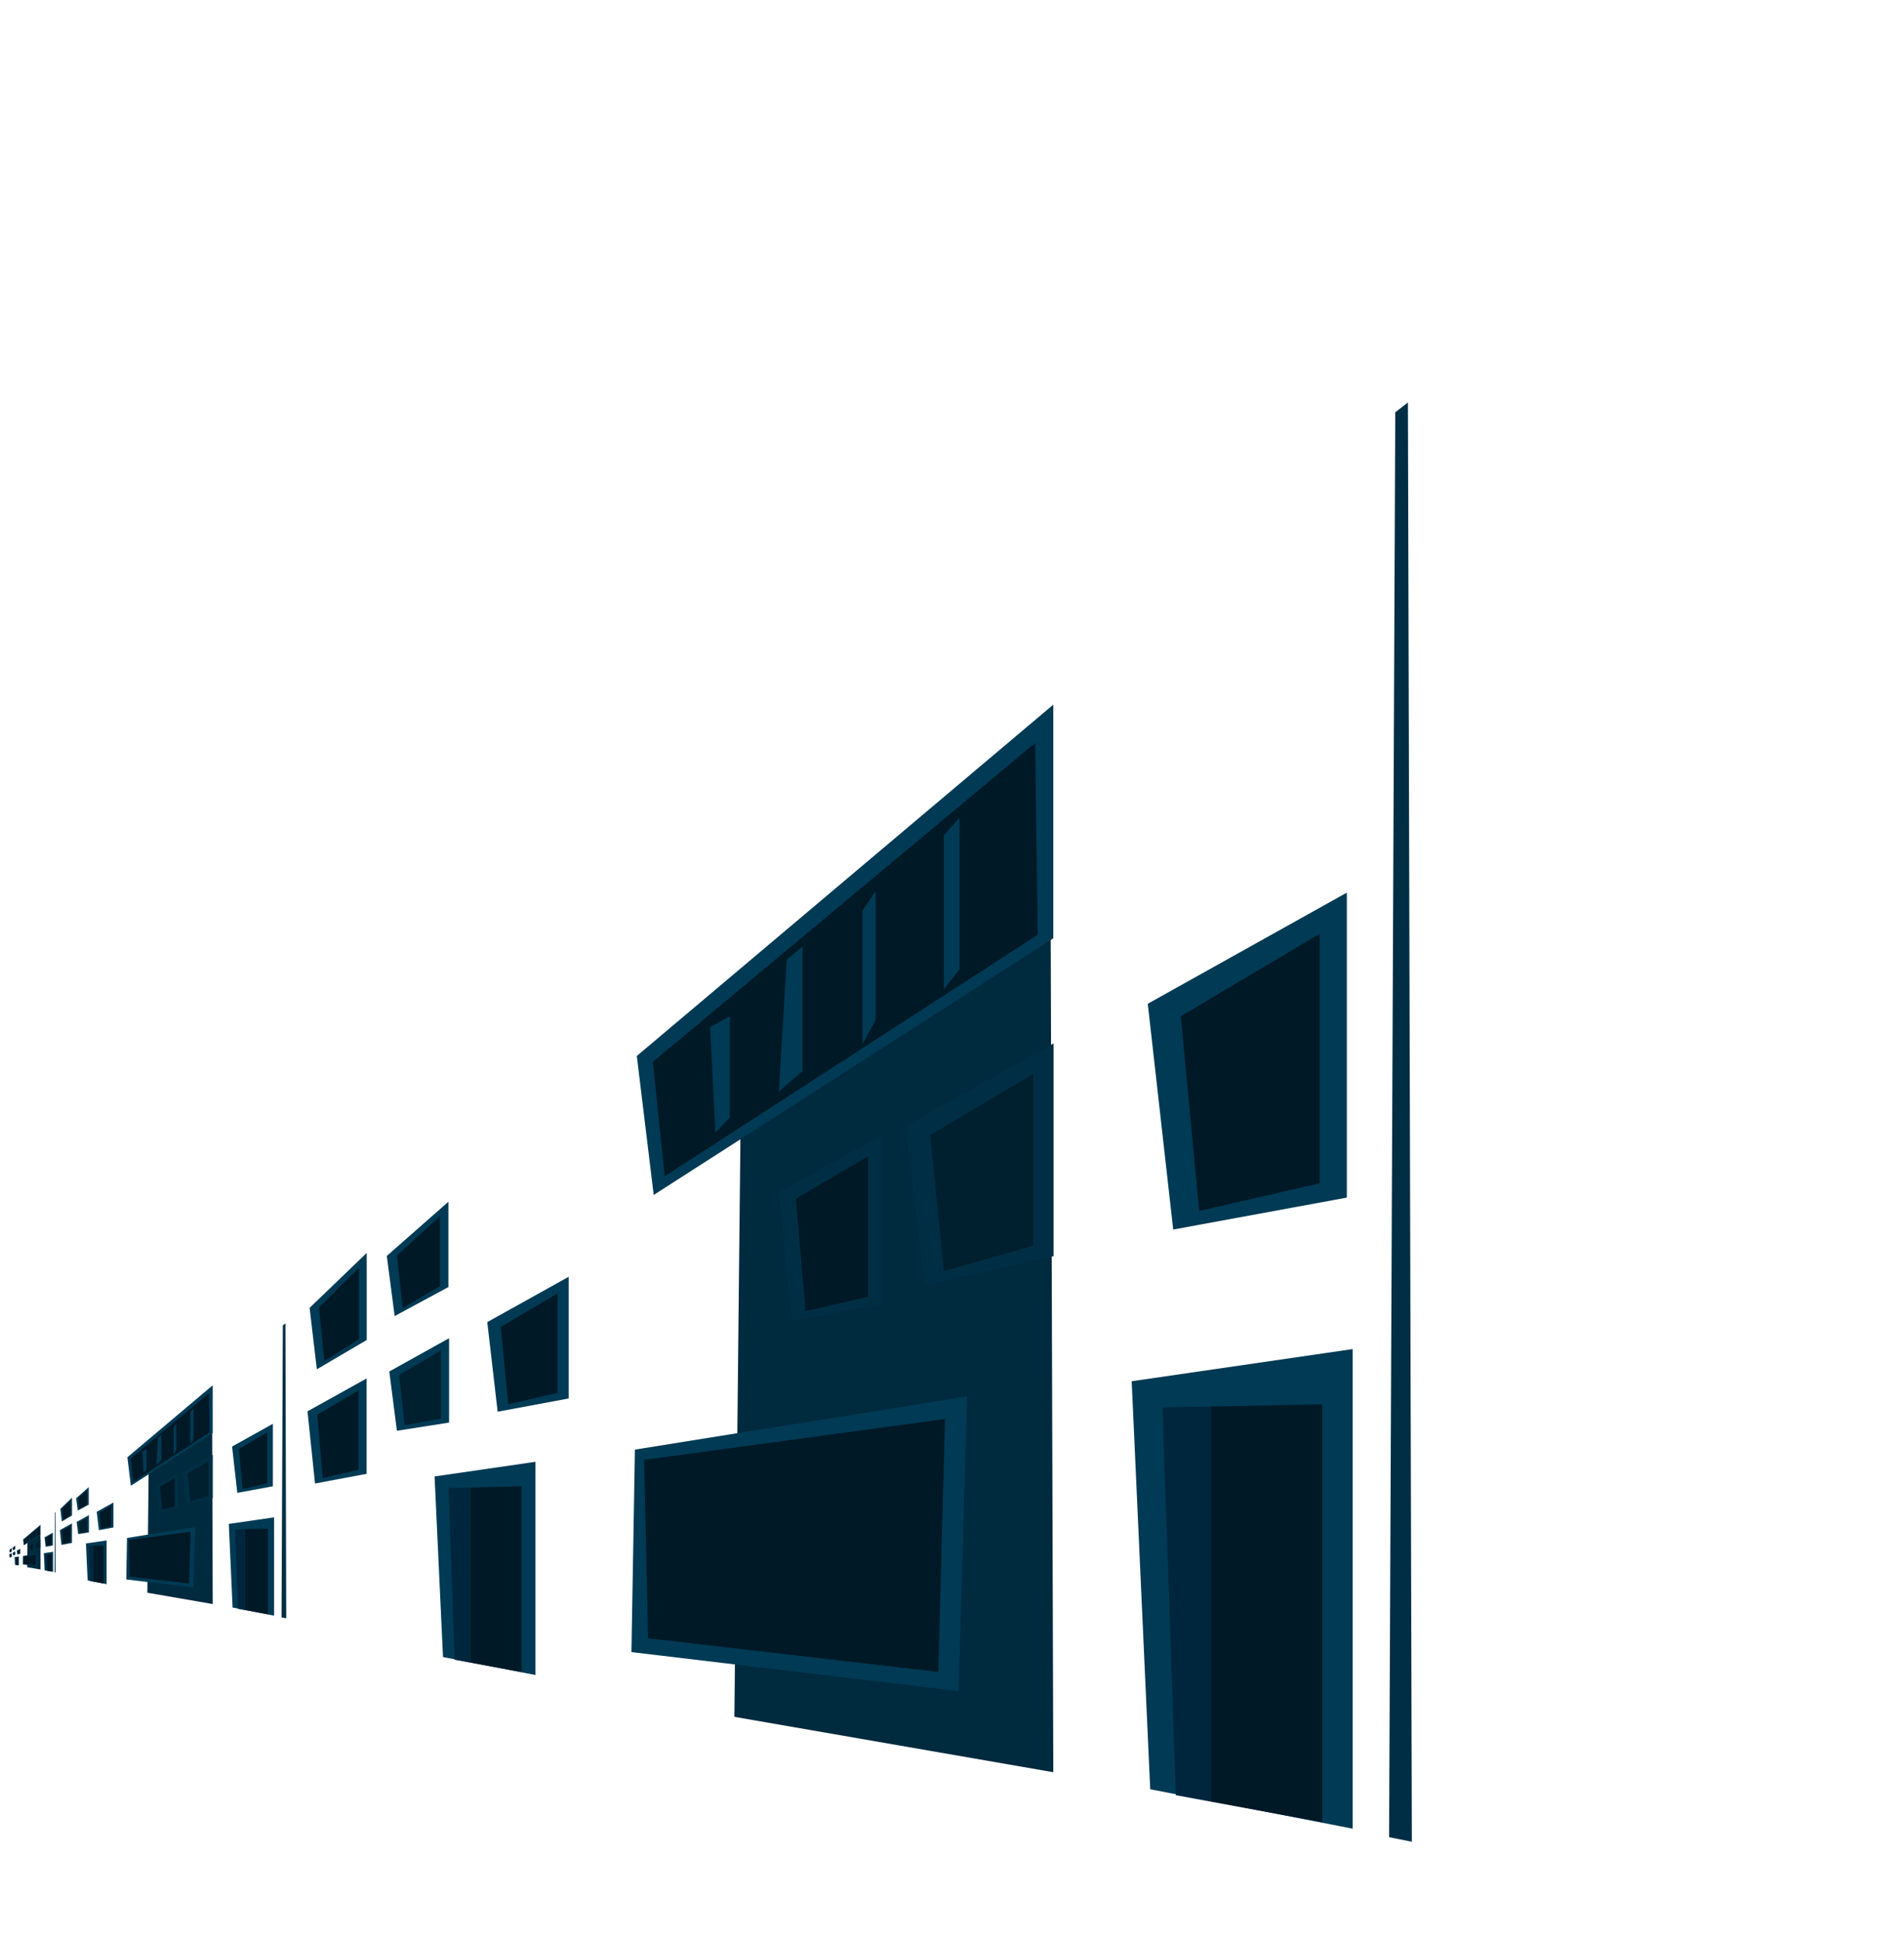 <?xml version="1.0" encoding="UTF-8" standalone="no"?>
<svg xmlns:xlink="http://www.w3.org/1999/xlink" height="1887.15px" width="1852.65px" xmlns="http://www.w3.org/2000/svg">
  <g transform="matrix(1.0, 0.0, 0.0, 1.0, 13.4, 0.0)">
    <use height="1887.15" transform="matrix(0.742, 0.0, 0.0, 0.742, -4.35, 391.6)" width="1839.25" xlink:href="#sprite0"/>
  </g>
  <defs>
    <g id="sprite0" transform="matrix(1.0, 0.0, 0.0, 1.0, 0.0, 0.0)">
      <use height="1887.15" transform="matrix(1.0, 0.0, 0.0, 1.0, 0.0, 0.0)" width="1839.25" xlink:href="#shape0"/>
    </g>
    <g id="shape0" transform="matrix(1.0, 0.0, 0.0, 1.0, 0.0, 0.0)">
      <path d="M181.05 1560.65 L182.7 1403.25 266.05 1349.95 266.75 1575.5 181.05 1560.65" fill="#002a3e" fill-rule="evenodd" stroke="none"/>
      <path d="M287.85 1470.45 L347.2 1461.8 347.2 1590.7 292.8 1580.1 287.85 1470.45" fill="#003a54" fill-rule="evenodd" stroke="none"/>
      <path d="M339.05 1476.65 L339.05 1588.95 309.05 1583.4 309.05 1477.25 339.05 1476.65" fill="#001927" fill-rule="evenodd" stroke="none"/>
      <path d="M309.05 1477.25 L309.05 1583.4 299.7 1581.7 296.1 1477.5 309.05 1477.25" fill="#00263e" fill-rule="evenodd" stroke="none"/>
      <path d="M266.85 1436.85 L232.15 1444.55 227.1 1401.85 266.85 1379.65 266.85 1436.85" fill="#002f45" fill-rule="evenodd" stroke="none"/>
      <path d="M261.4 1434.05 L237.35 1440.85 233.7 1404.3 261.4 1387.85 261.4 1434.05" fill="#00202f" fill-rule="evenodd" stroke="none"/>
      <path d="M292.15 1369.0 L345.65 1339.15 345.65 1421.1 299.0 1429.7 292.15 1369.0" fill="#003a54" fill-rule="evenodd" stroke="none"/>
      <path d="M338.35 1350.2 L338.35 1417.25 306.0 1424.7 301.05 1372.35 338.35 1350.2" fill="#001927" fill-rule="evenodd" stroke="none"/>
      <path d="M154.35 1488.85 L243.6 1474.5 241.35 1553.75 153.4 1543.25 154.35 1488.85" fill="#003a54" fill-rule="evenodd" stroke="none"/>
      <path d="M157.9 1539.55 L156.8 1491.6 237.7 1480.6 235.85 1548.55 157.9 1539.55" fill="#001927" fill-rule="evenodd" stroke="none"/>
      <path d="M102.75 1544.55 L100.5 1496.05 127.6 1492.1 127.6 1549.4 102.75 1544.55" fill="#003a54" fill-rule="evenodd" stroke="none"/>
      <path d="M110.15 1499.0 L123.85 1498.7 123.85 1548.6 110.15 1546.1 110.15 1499.0" fill="#001927" fill-rule="evenodd" stroke="none"/>
      <path d="M110.15 1499.0 L110.15 1546.1 105.9 1545.3 104.25 1499.15 110.15 1499.0" fill="#00263e" fill-rule="evenodd" stroke="none"/>
      <path d="M154.85 1383.05 L266.75 1288.65 266.75 1351.45 Q213.1 1385.95 159.4 1420.4 L154.85 1383.05" fill="#003a54" fill-rule="evenodd" stroke="none"/>
      <path d="M159.15 1384.65 L261.9 1298.95 262.6 1350.5 162.35 1415.35 159.15 1384.65" fill="#001927" fill-rule="evenodd" stroke="none"/>
      <path d="M241.55 1319.0 L241.55 1359.8 237.35 1365.1 237.35 1323.7 241.55 1319.0" fill="#003a54" fill-rule="evenodd" stroke="none"/>
      <path d="M219.0 1338.75 L219.0 1373.35 215.5 1379.9 215.5 1344.0 219.0 1338.75" fill="#003a54" fill-rule="evenodd" stroke="none"/>
      <path d="M199.4 1353.65 L199.4 1387.1 193.0 1392.6 195.15 1357.1 199.4 1353.65" fill="#003a54" fill-rule="evenodd" stroke="none"/>
      <path d="M179.85 1372.35 L179.85 1399.55 175.95 1403.65 174.55 1375.3 179.85 1372.35" fill="#003a54" fill-rule="evenodd" stroke="none"/>
      <path d="M104.4 1481.55 L90.35 1483.75 88.3 1467.85 104.4 1458.9 104.4 1481.55" fill="#003a54" fill-rule="evenodd" stroke="none"/>
      <path d="M102.2 1462.15 L102.2 1480.45 92.45 1482.3 91.0 1468.75 102.2 1462.15" fill="#00202f" fill-rule="evenodd" stroke="none"/>
      <path d="M136.55 1442.4 L136.55 1475.1 117.45 1478.65 114.65 1454.55 136.55 1442.4" fill="#003a54" fill-rule="evenodd" stroke="none"/>
      <path d="M120.3 1476.65 L118.3 1455.85 133.55 1446.85 133.55 1473.6 120.3 1476.65" fill="#001927" fill-rule="evenodd" stroke="none"/>
      <path d="M196.55 1454.2 L193.0 1419.75 220.8 1404.25 220.8 1449.65 196.55 1454.2" fill="#002f45" fill-rule="evenodd" stroke="none"/>
      <path d="M197.6 1421.45 L217.0 1409.95 217.0 1447.75 200.15 1451.65 197.6 1421.45" fill="#001927" fill-rule="evenodd" stroke="none"/>
      <path d="M358.7 1210.05 L362.1 1207.45 363.15 1594.2 357.0 1593.0 358.7 1210.05" fill="#002f45" fill-rule="evenodd" stroke="none"/>
      <path d="M104.2 1445.15 L89.75 1452.95 87.65 1436.8 104.2 1422.2 104.2 1445.15" fill="#003a54" fill-rule="evenodd" stroke="none"/>
      <path d="M90.4 1436.65 L101.9 1426.15 101.9 1444.95 91.9 1450.75 90.4 1436.65" fill="#001927" fill-rule="evenodd" stroke="none"/>
      <path d="M68.85 1467.25 L66.9 1450.75 82.25 1435.95 82.25 1459.35 68.85 1467.25" fill="#003a54" fill-rule="evenodd" stroke="none"/>
      <path d="M69.45 1450.65 L80.15 1439.95 80.15 1459.15 70.85 1465.0 69.45 1450.65" fill="#001927" fill-rule="evenodd" stroke="none"/>
      <path d="M66.35 1478.55 L82.2 1469.7 82.2 1495.35 68.35 1497.95 66.35 1478.55" fill="#003a54" fill-rule="evenodd" stroke="none"/>
      <path d="M80.05 1472.95 L80.05 1494.25 70.4 1496.5 68.95 1479.45 80.05 1472.95" fill="#001927" fill-rule="evenodd" stroke="none"/>
      <path d="M23.45 1527.2 L23.8 1495.0 40.85 1484.1 41.0 1530.2 23.45 1527.2" fill="#002a3e" fill-rule="evenodd" stroke="none"/>
      <path d="M57.45 1533.3 L46.3 1531.15 45.3 1508.75 57.45 1506.95 57.45 1533.3" fill="#003a54" fill-rule="evenodd" stroke="none"/>
      <path d="M55.75 1510.0 L55.75 1532.95 49.65 1531.85 49.65 1510.1 55.75 1510.0" fill="#001927" fill-rule="evenodd" stroke="none"/>
      <path d="M47.0 1510.15 L49.65 1510.1 49.65 1531.85 47.75 1531.5 47.0 1510.15" fill="#00263e" fill-rule="evenodd" stroke="none"/>
      <path d="M33.9 1503.45 L32.85 1494.7 41.0 1490.15 41.0 1501.85 33.9 1503.45" fill="#002f45" fill-rule="evenodd" stroke="none"/>
      <path d="M34.2 1495.2 L39.9 1491.85 39.9 1501.3 34.95 1502.7 34.2 1495.2" fill="#00202f" fill-rule="evenodd" stroke="none"/>
      <path d="M57.15 1498.65 L47.6 1500.4 46.2 1488.0 57.15 1481.85 57.15 1498.65" fill="#003a54" fill-rule="evenodd" stroke="none"/>
      <path d="M48.0 1488.65 L55.65 1484.15 55.65 1497.85 49.0 1499.35 48.0 1488.65" fill="#001927" fill-rule="evenodd" stroke="none"/>
      <path d="M36.25 1509.55 L35.8 1525.75 17.8 1523.6 18.0 1512.5 36.25 1509.55" fill="#003a54" fill-rule="evenodd" stroke="none"/>
      <path d="M34.65 1524.7 L18.7 1522.85 18.5 1513.05 35.05 1510.8 34.65 1524.7" fill="#001927" fill-rule="evenodd" stroke="none"/>
      <path d="M12.5 1524.9 L7.45 1523.9 7.0 1513.95 12.5 1513.15 12.5 1524.9" fill="#003a54" fill-rule="evenodd" stroke="none"/>
      <path d="M11.75 1514.5 L11.75 1524.7 8.95 1524.2 8.95 1514.55 11.75 1514.5" fill="#001927" fill-rule="evenodd" stroke="none"/>
      <path d="M7.75 1514.6 L8.95 1514.55 8.95 1524.2 8.1 1524.05 7.75 1514.6" fill="#00263e" fill-rule="evenodd" stroke="none"/>
      <path d="M18.1 1490.85 L41.0 1471.55 41.0 1484.4 19.0 1498.5 18.1 1490.85" fill="#003a54" fill-rule="evenodd" stroke="none"/>
      <path d="M19.0 1491.2 L40.0 1473.65 40.15 1484.2 19.65 1497.45 19.0 1491.2" fill="#001927" fill-rule="evenodd" stroke="none"/>
      <path d="M35.85 1477.75 L35.85 1486.1 34.95 1487.2 34.95 1478.7 35.85 1477.75" fill="#003a54" fill-rule="evenodd" stroke="none"/>
      <path d="M31.2 1481.8 L31.2 1488.85 30.5 1490.2 30.5 1482.85 31.2 1481.8" fill="#003a54" fill-rule="evenodd" stroke="none"/>
      <path d="M26.35 1485.55 L27.2 1484.85 27.2 1491.7 25.9 1492.8 26.35 1485.55" fill="#003a54" fill-rule="evenodd" stroke="none"/>
      <path d="M23.2 1488.65 L23.2 1494.25 22.4 1495.05 22.1 1489.25 23.2 1488.65" fill="#003a54" fill-rule="evenodd" stroke="none"/>
      <path d="M7.75 1511.0 L4.9 1511.45 4.5 1508.2 7.75 1506.35 7.75 1511.0" fill="#003a54" fill-rule="evenodd" stroke="none"/>
      <path d="M7.3 1507.05 L7.3 1510.8 5.35 1511.15 5.05 1508.4 Q6.2 1507.75 7.3 1507.05" fill="#00202f" fill-rule="evenodd" stroke="none"/>
      <path d="M14.35 1509.7 L10.45 1510.4 9.85 1505.5 14.35 1503.0 14.35 1509.7" fill="#003a54" fill-rule="evenodd" stroke="none"/>
      <path d="M13.75 1503.9 L13.75 1509.35 11.0 1510.0 10.6 1505.75 13.75 1503.9" fill="#001927" fill-rule="evenodd" stroke="none"/>
      <path d="M31.6 1504.5 L26.6 1505.4 25.9 1498.35 31.6 1495.2 31.6 1504.5" fill="#002f45" fill-rule="evenodd" stroke="none"/>
      <path d="M30.8 1496.35 L30.8 1504.1 27.35 1504.9 26.85 1498.7 30.8 1496.35" fill="#001927" fill-rule="evenodd" stroke="none"/>
      <path d="M59.8 1455.45 L60.5 1454.95 60.7 1534.05 59.45 1533.8 59.8 1455.45" fill="#002f45" fill-rule="evenodd" stroke="none"/>
      <path d="M7.75 1503.55 L4.8 1505.15 4.35 1501.85 7.75 1498.85 7.75 1503.55" fill="#003a54" fill-rule="evenodd" stroke="none"/>
      <path d="M7.25 1499.65 L7.25 1503.5 5.2 1504.7 4.9 1501.8 7.25 1499.65" fill="#001927" fill-rule="evenodd" stroke="none"/>
      <path d="M3.25 1506.45 L0.5 1508.1 0.1 1504.7 3.25 1501.7 3.25 1506.45" fill="#003a54" fill-rule="evenodd" stroke="none"/>
      <path d="M2.8 1502.5 L2.8 1506.4 0.9 1507.6 0.6 1504.7 2.8 1502.5" fill="#001927" fill-rule="evenodd" stroke="none"/>
      <path d="M3.25 1513.8 L0.4 1514.35 0.0 1510.4 3.25 1508.6 3.25 1513.8" fill="#003a54" fill-rule="evenodd" stroke="none"/>
      <path d="M2.8 1509.25 L2.8 1513.6 0.85 1514.05 0.55 1510.55 2.8 1509.25" fill="#001927" fill-rule="evenodd" stroke="none"/>
      <path d="M958.85 955.5 L1365.65 695.3 1369.05 1796.0 950.85 1723.4 958.85 955.5" fill="#002a3e" fill-rule="evenodd" stroke="none"/>
      <path d="M1471.85 1283.35 L1761.6 1241.2 1761.6 1870.0 1496.15 1818.35 1471.85 1283.35" fill="#003a54" fill-rule="evenodd" stroke="none"/>
      <path d="M1721.7 1313.6 L1721.7 1861.55 1575.35 1834.55 1575.35 1316.5 1721.7 1313.6" fill="#001927" fill-rule="evenodd" stroke="none"/>
      <path d="M1575.35 1316.5 L1575.35 1834.55 1529.8 1826.15 1512.25 1317.8 1575.35 1316.5" fill="#00263e" fill-rule="evenodd" stroke="none"/>
      <path d="M1369.45 1119.35 L1200.2 1157.0 1175.45 948.55 1369.45 840.35 1369.45 1119.35" fill="#002f45" fill-rule="evenodd" stroke="none"/>
      <path d="M1342.9 880.25 L1342.9 1105.65 1225.5 1139.0 1207.65 960.45 1342.9 880.25" fill="#00202f" fill-rule="evenodd" stroke="none"/>
      <path d="M1754.0 1042.55 L1526.3 1084.45 1492.95 788.4 1754.0 642.65 1754.0 1042.55" fill="#003a54" fill-rule="evenodd" stroke="none"/>
      <path d="M1536.3 804.75 L1718.3 696.65 1718.3 1023.85 1560.35 1060.05 1536.3 804.75" fill="#001927" fill-rule="evenodd" stroke="none"/>
      <path d="M1256.05 1303.2 L1244.9 1689.7 815.85 1638.5 820.4 1373.0 1256.05 1303.2" fill="#003a54" fill-rule="evenodd" stroke="none"/>
      <path d="M1218.2 1664.45 L837.7 1620.4 832.5 1386.45 1227.1 1332.85 1218.2 1664.45" fill="#001927" fill-rule="evenodd" stroke="none"/>
      <path d="M557.7 1408.2 L689.9 1389.0 689.9 1668.55 568.75 1645.0 557.7 1408.2" fill="#003a54" fill-rule="evenodd" stroke="none"/>
      <path d="M671.65 1421.2 L671.65 1664.7 604.8 1652.4 604.8 1422.7 671.65 1421.2" fill="#001927" fill-rule="evenodd" stroke="none"/>
      <path d="M604.8 1422.7 L604.8 1652.4 584.05 1648.55 576.05 1423.35 604.8 1422.7" fill="#00263e" fill-rule="evenodd" stroke="none"/>
      <path d="M1369.05 702.65 L845.05 1039.1 822.9 856.85 1369.05 396.2 1369.05 702.65" fill="#003a54" fill-rule="evenodd" stroke="none"/>
      <path d="M1348.6 697.95 L859.5 1014.55 843.95 864.6 1345.2 446.5 1348.6 697.95" fill="#001927" fill-rule="evenodd" stroke="none"/>
      <path d="M1246.05 544.5 L1246.05 743.4 1225.5 769.35 1225.5 567.25 1246.05 544.5" fill="#003a54" fill-rule="evenodd" stroke="none"/>
      <path d="M1136.05 640.65 L1136.05 809.5 1118.8 841.45 1118.8 666.4 1136.05 640.65" fill="#003a54" fill-rule="evenodd" stroke="none"/>
      <path d="M1040.3 713.45 L1040.3 876.6 1009.1 903.55 1019.5 730.3 1040.3 713.45" fill="#003a54" fill-rule="evenodd" stroke="none"/>
      <path d="M944.9 804.75 L944.9 937.5 925.95 957.45 918.95 819.0 Q931.95 811.9 944.9 804.75" fill="#003a54" fill-rule="evenodd" stroke="none"/>
      <path d="M508.3 1348.3 L498.3 1270.55 576.7 1226.95 576.7 1337.55 508.3 1348.3" fill="#003a54" fill-rule="evenodd" stroke="none"/>
      <path d="M511.3 1275.15 Q538.65 1259.05 565.95 1242.9 L565.95 1332.2 518.5 1341.1 511.3 1275.15" fill="#00202f" fill-rule="evenodd" stroke="none"/>
      <path d="M640.4 1323.3 L626.8 1205.8 733.55 1146.4 733.55 1305.95 640.4 1323.3" fill="#003a54" fill-rule="evenodd" stroke="none"/>
      <path d="M644.5 1212.1 L718.9 1168.15 718.9 1298.6 654.3 1313.5 644.5 1212.1" fill="#001927" fill-rule="evenodd" stroke="none"/>
      <path d="M1009.0 1036.05 L1144.85 960.45 1144.85 1181.95 1026.3 1204.0 1009.0 1036.05" fill="#002f45" fill-rule="evenodd" stroke="none"/>
      <path d="M1126.2 988.2 L1126.2 1172.55 1044.0 1191.5 1031.5 1044.15 1126.2 988.2" fill="#001927" fill-rule="evenodd" stroke="none"/>
      <path d="M1839.25 1887.15 L1809.4 1881.2 1817.5 12.85 1834.1 0.0 1839.25 1887.15" fill="#002f45" fill-rule="evenodd" stroke="none"/>
      <path d="M575.8 1048.0 L575.8 1159.85 Q540.6 1178.9 505.35 1197.9 L495.05 1119.05 575.8 1048.0" fill="#003a54" fill-rule="evenodd" stroke="none"/>
      <path d="M564.7 1158.85 L515.85 1187.25 508.4 1118.5 564.7 1067.2 564.7 1158.85" fill="#001927" fill-rule="evenodd" stroke="none"/>
      <path d="M393.8 1187.15 L468.7 1115.1 468.7 1229.3 403.3 1267.7 393.8 1187.15" fill="#003a54" fill-rule="evenodd" stroke="none"/>
      <path d="M458.45 1134.6 L458.45 1228.2 413.05 1256.85 406.2 1186.65 458.45 1134.6" fill="#001927" fill-rule="evenodd" stroke="none"/>
      <path d="M391.05 1322.8 L468.55 1279.7 468.55 1404.75 400.9 1417.45 391.05 1322.8" fill="#003a54" fill-rule="evenodd" stroke="none"/>
      <path d="M457.9 1295.45 L457.9 1399.5 411.0 1410.35 403.9 1327.3 457.9 1295.45" fill="#001927" fill-rule="evenodd" stroke="none"/>
    </g>
  </defs>
</svg>
